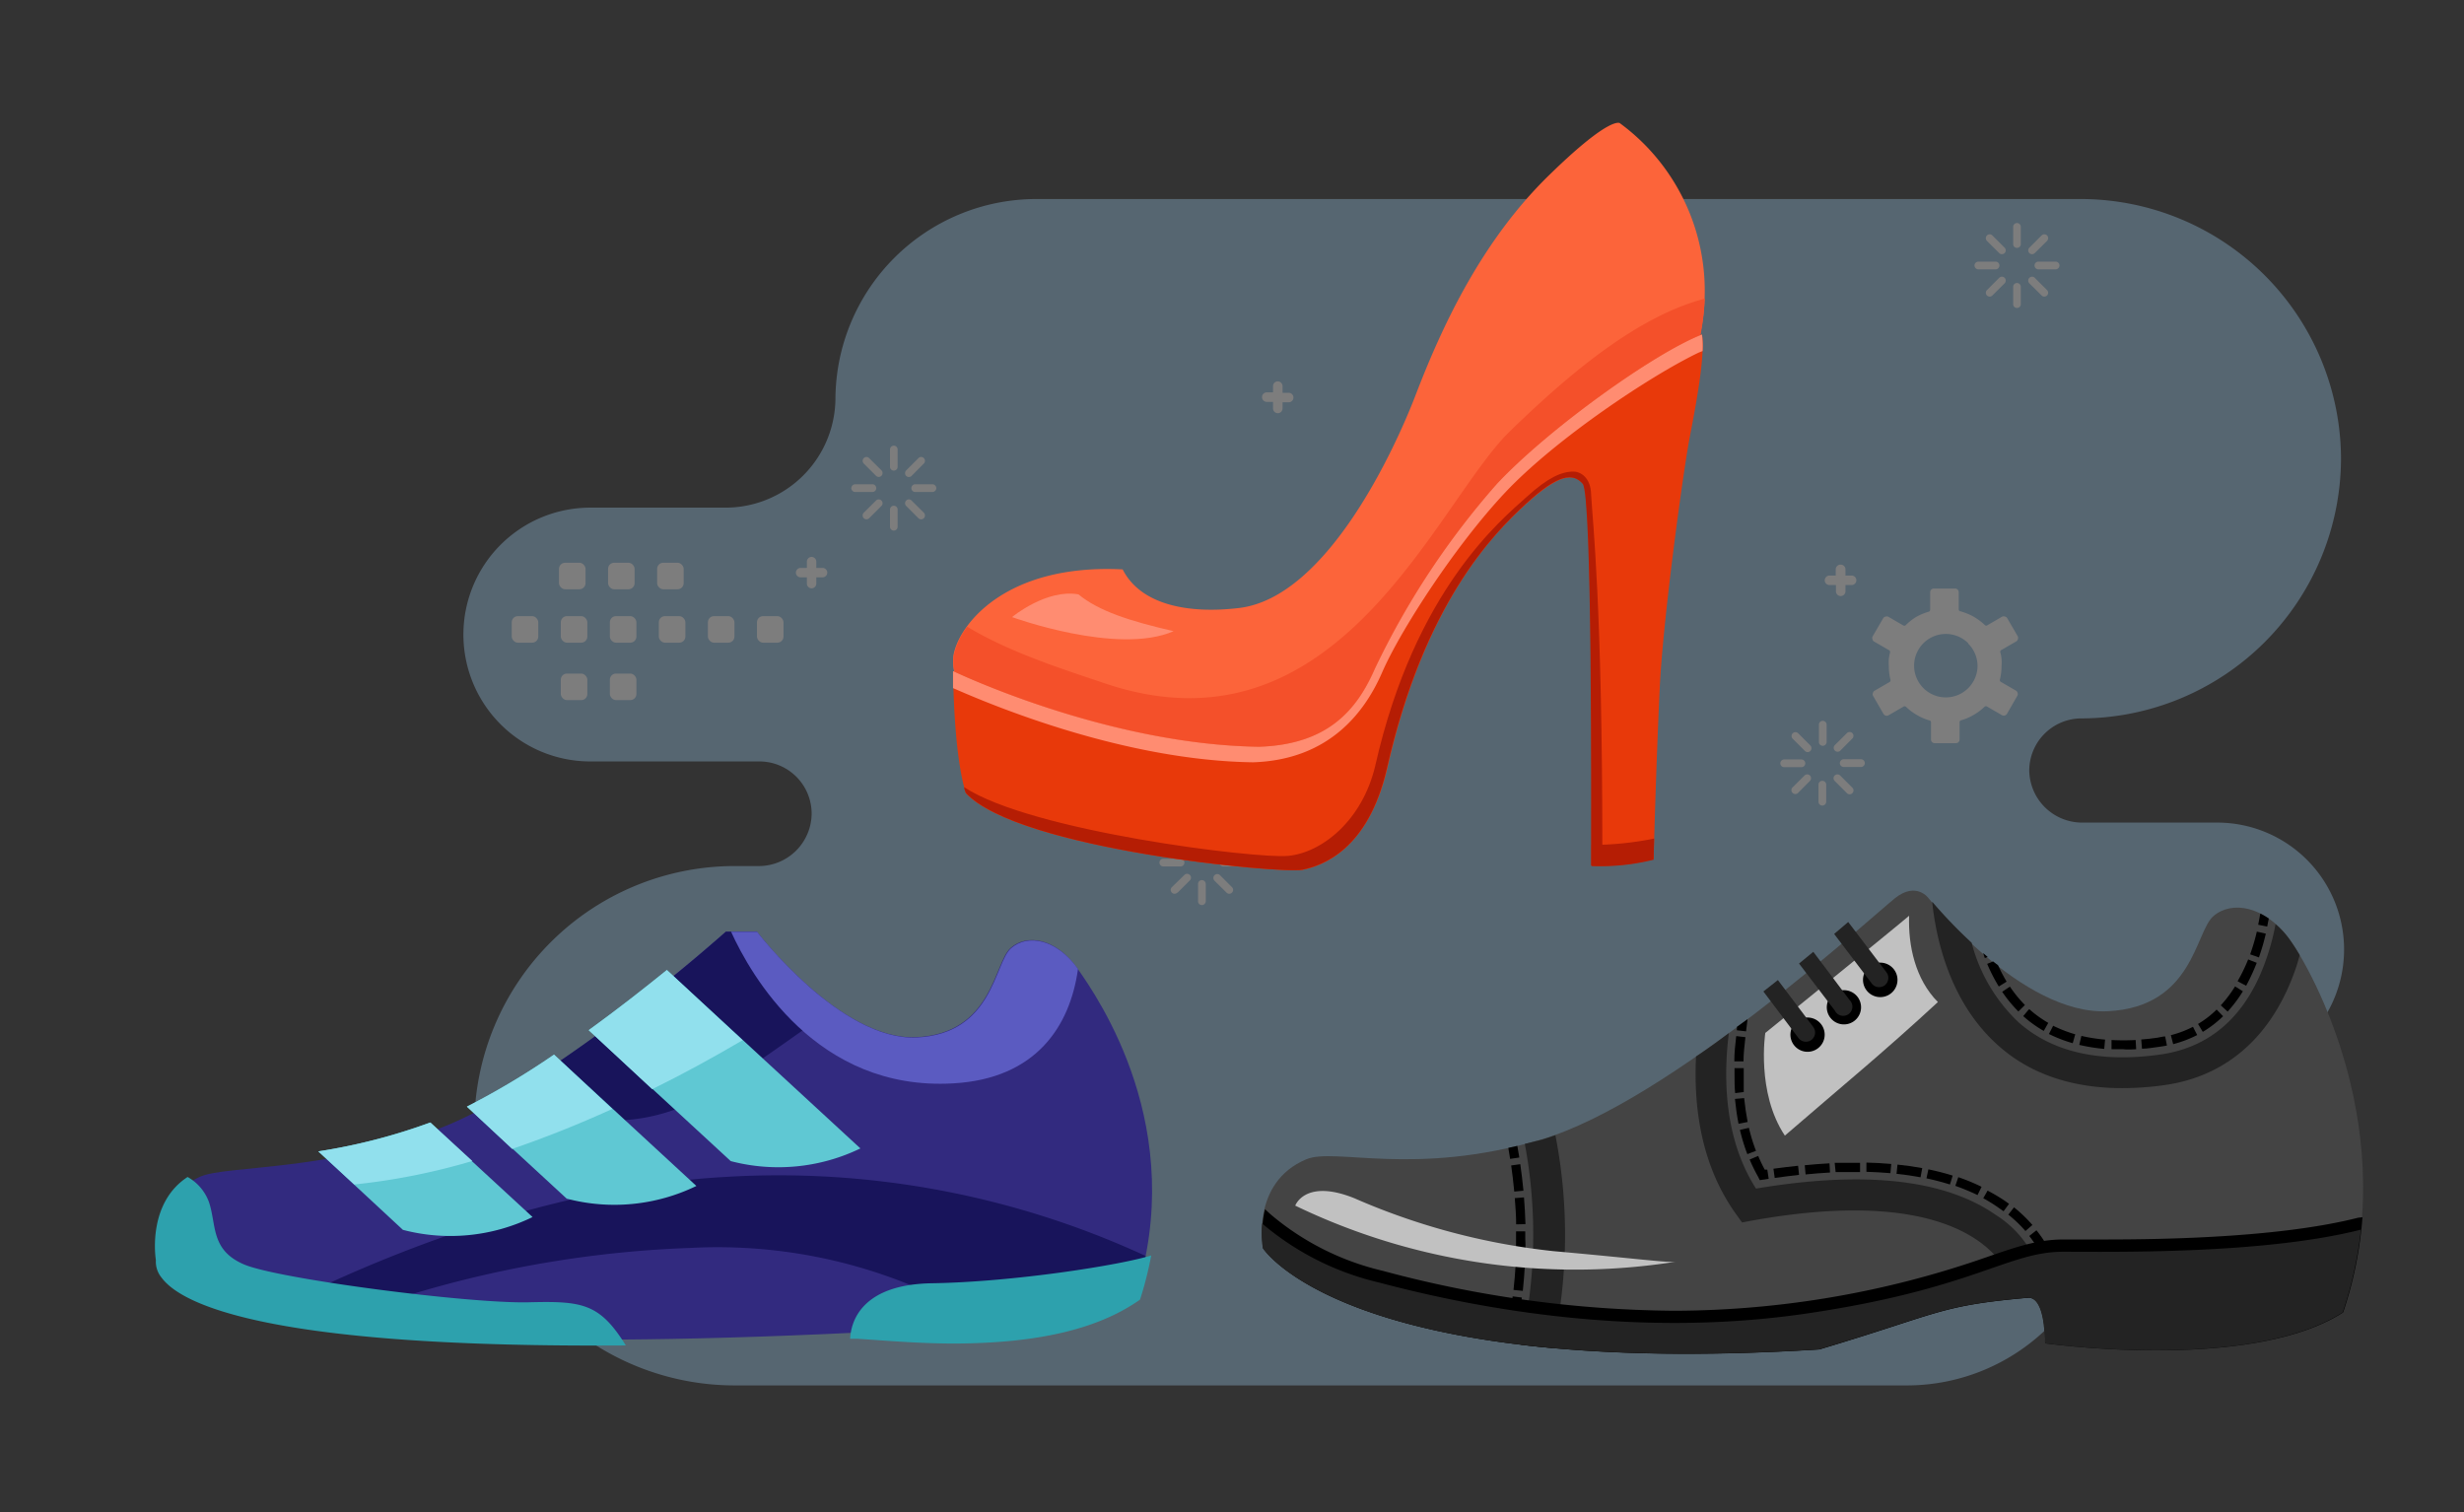 <svg xmlns="http://www.w3.org/2000/svg" viewBox="0 0 233 143"><rect x="0" y="0" width="233" height="143" fill="#333333" stroke="none"/><defs><style>.cls-1{isolation:isolate;}.cls-2{opacity:0.36;}.cls-3{fill:#94bfdf;}.cls-3,.cls-5{fill-rule:evenodd;}.cls-4,.cls-5{fill:#fff;}.cls-6{fill:#322a7f;}.cls-7{fill:#18145b;}.cls-8{fill:#5b5bc1;}.cls-9{fill:#2da1ad;}.cls-10{fill:#5fc8d3;}.cls-11{fill:#91e0ed;}.cls-12{fill:#444;}.cls-13{fill:#232323;}.cls-14{fill:#c1c1c1;mix-blend-mode:overlay;}.cls-15{fill:#fc643a;}.cls-16{fill:#f4502a;}.cls-17{fill:#e8390a;}.cls-18{fill:#b51d04;}.cls-19{fill:#ff8c71;}</style></defs><title>ecommerce</title><g class="cls-1"><g id="Layer_1" data-name="Layer 1"><g class="cls-2"><path class="cls-3" d="M196.82,18.82a24.63,24.63,0,0,1,24.55,24.55h0a24.63,24.63,0,0,1-24.55,24.56h0a4.94,4.94,0,0,0-4.93,4.92h0a5,5,0,0,0,4.93,4.93h12.84a12,12,0,0,1,12,12h0a12,12,0,0,1-12,12,10.39,10.39,0,0,0-10.35,10.36h0A19,19,0,0,1,180.4,131h-111a24.63,24.63,0,0,1-24.55-24.55h0A24.63,24.63,0,0,1,69.44,81.89h2.38A5,5,0,0,0,76.75,77h0A4.94,4.94,0,0,0,71.82,72h-16a12,12,0,0,1-12-12h0a12,12,0,0,1,12-12H68.67A10.39,10.39,0,0,0,79,37.72h0a19,19,0,0,1,18.9-18.9Z"/><rect class="cls-4" x="193.21" y="113.74" width="2.51" height="2.51" rx="0.58"/><rect class="cls-4" x="188.58" y="113.74" width="2.51" height="2.51" rx="0.58"/><path class="cls-4" d="M184.53,113.74h1.34a.58.58,0,0,1,.58.58v1.34a.58.58,0,0,1-.58.58h-1.34a.59.59,0,0,1-.59-.59v-1.34A.58.58,0,0,1,184.53,113.74Z"/><rect class="cls-4" x="179.31" y="113.74" width="2.51" height="2.51" rx="0.58"/><rect class="cls-4" x="174.67" y="113.74" width="2.51" height="2.51" rx="0.58"/><rect class="cls-4" x="188.41" y="108.68" width="2.51" height="2.51" rx="0.58"/><rect class="cls-4" x="183.77" y="108.68" width="2.51" height="2.51" rx="0.58"/><path class="cls-4" d="M179.72,108.68h1.34a.59.59,0,0,1,.59.59v1.34a.58.58,0,0,1-.58.58h-1.34a.58.58,0,0,1-.58-.58v-1.34A.58.58,0,0,1,179.72,108.68Z"/><path class="cls-4" d="M184.53,119.17h1.34a.58.58,0,0,1,.58.58v1.34a.59.59,0,0,1-.59.59h-1.34a.59.59,0,0,1-.59-.59v-1.34A.58.58,0,0,1,184.53,119.17Z"/><path class="cls-4" d="M179.89,119.17h1.34a.58.58,0,0,1,.58.58v1.34a.59.59,0,0,1-.59.59h-1.34a.59.59,0,0,1-.59-.59v-1.34A.58.58,0,0,1,179.89,119.17Z"/><path class="cls-5" d="M172,68.52a.36.36,0,0,1,.36-.36.37.37,0,0,1,.37.36v1.64a.37.37,0,0,1-.37.36.36.36,0,0,1-.36-.36V68.52Zm-2.48,1.33a.36.36,0,0,1,0-.51.36.36,0,0,1,.52,0l1.15,1.15a.37.37,0,0,1,0,.52.36.36,0,0,1-.51,0l-1.16-1.16Zm-.81,2.69a.36.36,0,0,1-.36-.36.37.37,0,0,1,.36-.37h1.63a.37.37,0,0,1,.37.37.36.36,0,0,1-.37.36ZM170,75a.37.37,0,0,1-.52-.52l1.16-1.15a.36.36,0,1,1,.51.51L170,75Zm2.69.81a.37.37,0,0,1-.37.36.36.36,0,0,1-.36-.36V74.2a.36.36,0,0,1,.36-.37.37.37,0,0,1,.37.37v1.63Zm2.47-1.33a.36.36,0,0,1,0,.52.36.36,0,0,1-.51,0l-1.16-1.16a.36.36,0,0,1,0-.51.37.37,0,0,1,.52,0l1.15,1.15Zm.82-2.69a.37.37,0,0,1,.36.37.36.36,0,0,1-.36.36h-1.64a.36.36,0,0,1-.36-.36.37.37,0,0,1,.36-.37Zm-1.33-2.47a.36.36,0,0,1,.51.51L174,71a.37.37,0,0,1-.52-.52Z"/><path class="cls-5" d="M174.51,53.83v.59h.59a.45.45,0,0,1,.44.45h0a.45.45,0,0,1-.44.45h-.59v.59a.45.45,0,0,1-.45.45h0a.45.45,0,0,1-.45-.45v-.59H173a.45.45,0,0,1-.45-.45h0a.46.46,0,0,1,.45-.45h.59v-.59a.45.45,0,0,1,.45-.44h0A.45.45,0,0,1,174.51,53.83Z"/><path class="cls-5" d="M121.28,36.55v.59h.58a.45.45,0,0,1,.45.45h0a.45.45,0,0,1-.45.45h-.58v.59a.45.45,0,0,1-.45.44h0a.45.45,0,0,1-.45-.44V38h-.59a.45.45,0,0,1-.45-.45h0a.45.45,0,0,1,.45-.45h.59v-.59a.45.45,0,0,1,.45-.45h0A.46.46,0,0,1,121.28,36.55Z"/><path class="cls-5" d="M77.19,53.11v.59h.59a.45.45,0,0,1,.45.44h0a.45.45,0,0,1-.45.45h-.59v.59a.45.45,0,0,1-.45.45h0a.45.45,0,0,1-.44-.45v-.59h-.59a.45.45,0,0,1-.45-.45h0a.45.45,0,0,1,.45-.44h.59v-.59a.45.45,0,0,1,.44-.45h0A.45.45,0,0,1,77.19,53.11Z"/><path class="cls-5" d="M84.16,42.5a.36.36,0,1,1,.72,0v1.64a.36.36,0,0,1-.72,0V42.5Zm-2.48,1.33a.36.36,0,0,1,0-.51.35.35,0,0,1,.51,0l1.16,1.15a.37.37,0,0,1,0,.52.36.36,0,0,1-.51,0l-1.16-1.16Zm-.81,2.69a.37.37,0,0,1-.37-.36.38.38,0,0,1,.37-.37H82.5a.37.37,0,0,1,.36.37.36.36,0,0,1-.36.36ZM82.19,49a.36.36,0,0,1-.51,0,.37.37,0,0,1,0-.52l1.16-1.15a.35.35,0,0,1,.51,0,.36.36,0,0,1,0,.51L82.19,49Zm2.69.81a.36.36,0,1,1-.72,0V48.18a.36.36,0,1,1,.72,0v1.63Zm2.48-1.33a.37.37,0,0,1,0,.52.36.36,0,0,1-.51,0l-1.16-1.16a.36.36,0,0,1,0-.51.35.35,0,0,1,.51,0l1.16,1.15Zm.81-2.69a.38.38,0,0,1,.37.37.37.37,0,0,1-.37.36H86.54a.36.36,0,0,1-.36-.36.37.37,0,0,1,.36-.37Zm-1.32-2.47a.35.35,0,0,1,.51,0,.36.36,0,0,1,0,.51L86.2,45a.36.36,0,0,1-.51,0,.37.37,0,0,1,0-.52Z"/><path class="cls-5" d="M113.3,77.91a.36.36,0,0,1,.36-.36.37.37,0,0,1,.37.36v1.63a.38.38,0,0,1-.37.37.37.37,0,0,1-.36-.37V77.91Zm-2.48,1.33a.37.37,0,1,1,.52-.52l1.15,1.16a.35.35,0,0,1,0,.51.36.36,0,0,1-.51,0l-1.16-1.15ZM110,81.93a.37.37,0,0,1-.36-.37.36.36,0,0,1,.36-.36h1.64a.36.36,0,0,1,.36.36.37.37,0,0,1-.36.37Zm1.33,2.47a.36.36,0,0,1-.52,0,.36.36,0,0,1,0-.51L112,82.73a.36.36,0,0,1,.51,0,.36.36,0,0,1,0,.52l-1.15,1.15Zm2.69.82a.37.37,0,0,1-.37.36.36.36,0,0,1-.36-.36V83.58a.36.36,0,0,1,.36-.36.37.37,0,0,1,.37.36v1.64Zm2.48-1.33a.36.36,0,0,1,0,.51.36.36,0,0,1-.52,0l-1.16-1.15a.37.37,0,0,1,.52-.52l1.16,1.16Zm.81-2.69a.36.36,0,0,1,.36.36.37.37,0,0,1-.36.37h-1.64a.37.37,0,0,1-.36-.37.36.36,0,0,1,.36-.36ZM116,78.72a.37.37,0,1,1,.52.52l-1.16,1.15a.37.37,0,0,1-.52,0,.36.36,0,0,1,0-.51Z"/><path class="cls-5" d="M190.37,21.45a.36.36,0,0,1,.72,0v1.63a.36.36,0,1,1-.72,0V21.45Zm-2.48,1.33a.37.37,0,0,1,0-.52.36.36,0,0,1,.51,0l1.16,1.16a.36.36,0,0,1-.51.51l-1.16-1.15Zm-.81,2.69a.38.38,0,0,1-.37-.37.37.37,0,0,1,.37-.36h1.63a.36.36,0,0,1,.36.36.37.37,0,0,1-.36.37Zm1.32,2.47a.36.36,0,1,1-.51-.51l1.16-1.16a.36.36,0,0,1,.51,0,.37.37,0,0,1,0,.52l-1.16,1.15Zm2.69.82a.36.36,0,0,1-.72,0V27.12a.36.36,0,0,1,.72,0v1.64Zm2.48-1.33a.36.36,0,1,1-.51.51l-1.16-1.15a.37.37,0,0,1,0-.52.36.36,0,0,1,.51,0l1.16,1.16Zm.81-2.69a.37.37,0,0,1,.37.36.38.38,0,0,1-.37.37h-1.63a.37.37,0,0,1-.36-.37.36.36,0,0,1,.36-.36Zm-1.32-2.48a.36.36,0,0,1,.51,0,.37.37,0,0,1,0,.52l-1.16,1.15a.36.36,0,0,1-.51-.51Z"/><rect class="cls-4" x="71.58" y="58.26" width="2.51" height="2.51" rx="0.58"/><rect class="cls-4" x="66.94" y="58.26" width="2.51" height="2.51" rx="0.58"/><rect class="cls-4" x="62.3" y="58.26" width="2.51" height="2.51" rx="0.58"/><rect class="cls-4" x="57.67" y="58.26" width="2.51" height="2.51" rx="0.58"/><rect class="cls-4" x="53.03" y="58.26" width="2.51" height="2.51" rx="0.58"/><rect class="cls-4" x="48.39" y="58.26" width="2.51" height="2.51" rx="0.58"/><rect class="cls-4" x="62.14" y="53.21" width="2.51" height="2.51" rx="0.58"/><rect class="cls-4" x="57.5" y="53.21" width="2.51" height="2.51" rx="0.58"/><rect class="cls-4" x="52.86" y="53.21" width="2.51" height="2.51" rx="0.58"/><rect class="cls-4" x="57.67" y="63.69" width="2.51" height="2.51" rx="0.58"/><rect class="cls-4" x="53.03" y="63.69" width="2.51" height="2.51" rx="0.58"/><path class="cls-5" d="M187.71,66.83Zm-1.58-6A3,3,0,1,0,187,63a3,3,0,0,0-.89-2.15Zm-.66-3a5.45,5.45,0,0,1,1.19.5,5.77,5.77,0,0,1,1.05.79.18.18,0,0,0,.22,0l1.41-.82h0a.39.39,0,0,1,.26,0,.34.34,0,0,1,.21.16h0l1,1.72a.37.37,0,0,1,0,.27.35.35,0,0,1-.17.21h0l-1.4.81a.18.18,0,0,0-.09.2h0a3.44,3.44,0,0,1,.12.64,4.87,4.87,0,0,1,0,.66,5.42,5.42,0,0,1-.16,1.3.2.2,0,0,0,.1.21l1.4.81h0a.33.33,0,0,1,.17.21.34.34,0,0,1,0,.26l-1,1.74h0a.35.35,0,0,1-.48.12h0l-1.4-.81a.2.2,0,0,0-.22,0,5.35,5.35,0,0,1-1.05.79,4.93,4.93,0,0,1-1.2.51.19.19,0,0,0-.13.18v1.63a.34.34,0,0,1-.35.35h-2a.34.34,0,0,1-.35-.35V68.3a.18.18,0,0,0-.14-.18,5,5,0,0,1-1.19-.51,5.35,5.35,0,0,1-1.05-.79.2.2,0,0,0-.23,0l-1.4.81a.35.35,0,0,1-.48-.12h0l-1-1.73h0a.3.3,0,0,1,0-.26.29.29,0,0,1,.16-.21l1.41-.82a.19.19,0,0,0,.09-.2h0a5.42,5.42,0,0,1-.16-1.3,4.87,4.87,0,0,1,0-.66,4.52,4.52,0,0,1,.12-.64.2.2,0,0,0-.1-.21l-1.4-.81a.31.31,0,0,1-.16-.21.32.32,0,0,1,0-.27h0l1-1.72h0a.34.34,0,0,1,.21-.16.42.42,0,0,1,.27,0h0l1.41.82a.2.2,0,0,0,.23,0,5.38,5.38,0,0,1,1-.79,5.33,5.33,0,0,1,1.2-.5.19.19,0,0,0,.13-.18V56a.36.36,0,0,1,.1-.25.37.37,0,0,1,.25-.1h2a.37.37,0,0,1,.25.1.36.36,0,0,1,.1.25v1.63A.19.19,0,0,0,185.47,57.8Z"/></g><path class="cls-6" d="M68.64,88.1s-16.06,14.34-27.1,18.61c-10.54,4.09-20.16,3.47-22.61,4.55-4.7,2.08-3.66,7.9-3.66,7.9S12.15,129.34,81.15,126c4.95.3,18.33,1.9,26.19-3.42,5.11-15.77-3.45-28.16-5.45-31s-4.77-3.34-6.34-1.93-1.68,8.07-8.89,8.42-15.11-10-15.11-10Z"/><path class="cls-7" d="M71.55,88.1H68.64A159.21,159.21,0,0,1,48.9,103c3.54,2.43,10.91,5.57,20.27-.88,3.7-2.55,7-4.85,9.73-6.85A38.69,38.69,0,0,1,71.55,88.1Z"/><path class="cls-8" d="M101.93,91.67l0-.06c-2-2.81-4.77-3.34-6.34-1.93s-1.68,8.07-8.89,8.42-15.11-10-15.11-10H69.13c1.85,4.07,8.06,15.09,21,14.34C98,102,101.18,97,101.93,91.67Z"/><path class="cls-7" d="M107.34,122.58a34.16,34.16,0,0,0,1-3.82,82.78,82.78,0,0,0-39.81-7.47c-17.73,1-34.44,8.29-43.75,13.13,1.6.34,3.47.66,5.64.94A103.82,103.82,0,0,1,65.26,118,48.33,48.33,0,0,1,95,126.28C99.36,125.92,103.88,124.92,107.34,122.58Z"/><path class="cls-9" d="M59.18,127.22c-2.49-4-4.12-4.21-9.22-4.08-5.66.13-23.73-2.21-26.91-3.59s-2.55-3.76-3.31-5.94a4.49,4.49,0,0,0-2-2.32c-3.61,2.35-3.12,7.1-3,7.86a2.37,2.37,0,0,0,.54,1.66c1.77,2.4,9.43,6.42,40.83,6.42Z"/><path class="cls-9" d="M107.64,123l.16-.11.06-.18a33.92,33.92,0,0,0,1-4c-2.89.91-13,2.51-20.73,2.63-6.79.11-7.67,3.75-7.74,5.25l.71,0,1.62.11c2,.14,4.68.34,7.63.34C98.06,127,103.7,125.71,107.64,123Z"/><path class="cls-10" d="M65.85,112.14,52.39,99.72a73.84,73.84,0,0,1-8.24,4.92l9.44,8.7A17.74,17.74,0,0,0,65.85,112.14Z"/><path class="cls-10" d="M30.1,108.87l8,7.42a17.73,17.73,0,0,0,12.26-1.21l-9.7-8.94A55.18,55.18,0,0,1,30.1,108.87Z"/><path class="cls-10" d="M63.06,91.72c-2.07,1.68-4.63,3.69-7.39,5.69L69.1,109.79a17.8,17.8,0,0,0,12.26-1.2Z"/><path class="cls-11" d="M63.06,91.72c-2.07,1.68-4.63,3.69-7.39,5.69l6,5.58q4.07-2,8.55-4.63Z"/><path class="cls-11" d="M52.39,99.72a73.84,73.84,0,0,1-8.24,4.92l4.28,4c2.91-1,6.06-2.23,9.47-3.78Z"/><path class="cls-11" d="M40.71,106.14a55.18,55.18,0,0,1-10.61,2.73L33.5,112a61.53,61.53,0,0,0,11.16-2.22Z"/><path class="cls-12" d="M179.18,84.94c-2.06,1.65-21.34,19.26-33.44,22.81s-19.48.72-22.22,1.87c-5.27,2.21-4.1,8.41-4.1,8.41s7.82,12.35,52.59,9.56c11.49-3.43,11.26-4.14,19.78-4.89,1.69,0,1.56,4.31,1.56,4.31s19.38,2.75,28.18-2.92c5.72-16.79-2.88-32.42-5.13-35.41s-5.34-3.56-7.09-2.06-1.88,8.6-10,9-16.91-10.65-16.91-10.65S181.24,83.29,179.18,84.94Z"/><path d="M143.5,125.2l-.85-.17c.15-.8.29-1.63.39-2.45l.87.11C143.8,123.53,143.66,124.37,143.5,125.2Zm.49-3.14-.87-.09c.09-.82.16-1.65.21-2.48l.87.05Q144.13,120.82,144,122.06Zm.24-3.15-.87,0c0-.61,0-1.21,0-1.81v-.67h.87v.68C144.27,117.67,144.25,118.28,144.23,118.91Zm-.86-3.14c0-.86-.07-1.68-.13-2.48l.87-.07c.07.81.11,1.66.14,2.53Zm-.18-3.1c-.08-.87-.18-1.69-.29-2.47l.86-.12c.11.79.22,1.63.3,2.51Z"/><path class="cls-13" d="M144.19,108.16a46.87,46.87,0,0,1-.37,19c1,.12,1.93.22,3,.31a49.22,49.22,0,0,0,.26-20.13c-.44.16-.87.3-1.29.43Z"/><path class="cls-13" d="M188.71,114.87c-4.83-3.37-12.46-4.2-22.66-2.48-2.83-4.44-3.16-9.87-2.57-14.7-1,.75-2,1.49-3.1,2.21-.25,5,.56,10.43,3.81,14.94l.54.75.91-.17c22.23-4,24.51,5.74,24.53,5.84l2.87-.53A9.93,9.93,0,0,0,188.71,114.87Z"/><path class="cls-13" d="M216.4,88.68a8,8,0,0,0-1.22-1.3,22.44,22.44,0,0,1-.8,3.08c-1.83,5.47-5.25,8.58-10.15,9.26-5.72.79-10.23-.25-13.4-3.1a15.83,15.83,0,0,1-4.39-7.48,45.14,45.14,0,0,1-3.73-3.88c.36,3.49,1.66,9.47,6.16,13.52,3,2.73,7,4.11,11.81,4.11a28.89,28.89,0,0,0,3.95-.28c6-.83,10.33-4.71,12.52-11.22.12-.36.21-.72.31-1.08A17.49,17.49,0,0,0,216.4,88.68Z"/><path d="M142.8,109.58l.87-.13c-.06-.38-.12-.75-.19-1.1l-.85.19C142.69,108.87,142.75,109.22,142.8,109.58Z"/><path d="M164,100.36l.87,0c0-.74.09-1.51.18-2.29l-.87-.1C164.08,98.8,164,99.59,164,100.36Z"/><path d="M166.05,108.82a16.28,16.28,0,0,1-.67-2.18l-.85.2a18.47,18.47,0,0,0,.7,2.29Z"/><path d="M164.4,106.26l.86-.17c-.14-.73-.25-1.48-.33-2.26l-.87.08C164.14,104.72,164.25,105.51,164.4,106.26Z"/><path d="M166.41,111.59l.84-.13-.13-.86-.24,0a12.88,12.88,0,0,1-.62-1.3l-.81.34a15.77,15.77,0,0,0,.81,1.65Z"/><path d="M167.82,111.38c.78-.11,1.55-.2,2.3-.29l-.09-.86c-.76.08-1.54.17-2.33.28Z"/><path d="M178.76,110.93l.08-.87c-.76-.07-1.55-.11-2.35-.13l0,.87C177.25,110.82,178,110.87,178.76,110.93Z"/><path d="M164.24,97.42l.87.1.14-1.15-1,.72Z"/><path d="M173.58,110.83c.65,0,1.29,0,1.91,0h.4v-.88h-.4c-.63,0-1.28,0-2,0Z"/><path d="M187,113l.38-.78a18.1,18.1,0,0,0-2.2-.91l-.28.82A21,21,0,0,1,187,113Z"/><path d="M182.35,110.57l-.18.85c.76.16,1.51.36,2.22.58l.26-.84A23.44,23.44,0,0,0,182.35,110.57Z"/><path d="M187.54,113.3a15,15,0,0,1,1.59,1l.33.23.52-.7-.35-.25a16.69,16.69,0,0,0-1.68-1Z"/><path d="M190.45,114.16l-.54.69a12.54,12.54,0,0,1,1.62,1.55l.66-.57A13.79,13.79,0,0,0,190.45,114.16Z"/><path d="M193.87,118.33a12.08,12.08,0,0,0-1.3-2l-.68.54a11.55,11.55,0,0,1,1.2,1.89Z"/><path d="M181.77,110.45c-.75-.14-1.54-.25-2.34-.33l-.09.87c.77.08,1.54.19,2.27.33Z"/><path d="M173,110q-1.14.06-2.34.18l.08.87q1.19-.12,2.31-.18Z"/><path d="M164.89,103.26c0-.55,0-1.1,0-1.67V101l-.87,0c0,.21,0,.43,0,.64,0,.59,0,1.16.06,1.72Z"/><path d="M193.32,119.23a6.88,6.88,0,0,1,.44,1.37l.14.78.86-.15-.14-.79a7.91,7.91,0,0,0-.49-1.55Z"/><path d="M187.91,91.14a16.53,16.53,0,0,0,1.1,2.14l.74-.46a16.13,16.13,0,0,1-.81-1.55l-.47-.36Z"/><path d="M187.69,90.59l.27-.1-.43-.37C187.59,90.27,187.63,90.44,187.69,90.59Z"/><polygon points="191.59 95.74 191.77 95.54 191.88 95.41 191.59 95.74"/><path d="M190.86,95.64l.62-.61a12.22,12.22,0,0,1-1.42-1.74l-.73.49A12.74,12.74,0,0,0,190.86,95.64Z"/><path d="M199.06,98.3a15.65,15.65,0,0,1-2.24-.35l-.2.85a17.35,17.35,0,0,0,2.36.38Z"/><path d="M204.74,98c-.24,0-.48.09-.73.12-.52.08-1,.13-1.53.17l.07.87c.52,0,1-.1,1.58-.17l.78-.13Z"/><path d="M193.69,96.72a10.82,10.82,0,0,1-1.8-1.3l-.12.12-.45.54a11.27,11.27,0,0,0,1.94,1.4Z"/><path d="M196,98.64l.24-.84a12.42,12.42,0,0,1-2.09-.81l-.4.78A13.13,13.13,0,0,0,196,98.64Z"/><path d="M205.5,98.73a11.21,11.21,0,0,0,2.27-.86l-.4-.78a9.7,9.7,0,0,1-2.09.79Z"/><path d="M208.3,97.57a10.47,10.47,0,0,0,1.92-1.48l-.61-.63a9.11,9.11,0,0,1-1.76,1.36Z"/><path d="M202,99.21l-.05-.87a21.75,21.75,0,0,1-2.28,0l0,.87q.54,0,1.11,0C201.1,99.25,201.53,99.24,202,99.21Z"/><path d="M212.86,90l-.08.24.83.29.08-.25a19.92,19.92,0,0,0,.57-2l-.85-.19A18.86,18.86,0,0,1,212.86,90Z"/><path d="M210,95.06l.65.59a12.33,12.33,0,0,0,1.44-1.92l-.74-.46A11.81,11.81,0,0,1,210,95.06Z"/><path d="M214.54,86.85a7.26,7.26,0,0,0-.8-.47l-.2,1.06.85.17Z"/><path d="M212.4,93.21a18.94,18.94,0,0,0,1-2.17l-.81-.32a16.39,16.39,0,0,1-1,2.06Z"/><path d="M223,115.14c-8.09,2.06-20.41,2.06-24.46,2.06h-3.4c-2.46,0-4.46.7-7.22,1.65a90,90,0,0,1-29.55,5.09,108.65,108.65,0,0,1-27.63-3.78,25.3,25.3,0,0,1-10.57-5.32l-.55-.5a9.82,9.82,0,0,0-.16,3.7s7.82,12.35,52.59,9.56c11.49-3.43,11.26-4.14,19.78-4.89,1.69,0,1.56,4.31,1.56,4.31s19.38,2.75,28.18-2.92a36.38,36.38,0,0,0,1.83-9Z"/><path class="cls-13" d="M221.53,124.09a36.08,36.08,0,0,0,1.72-7.82c-9.2,2.34-23.25,2.09-28.15,2.09-5.24,0-8.45,3.5-24.19,5.83s-30.6-.29-40.51-2.92a26.27,26.27,0,0,1-11.05-5.58,10,10,0,0,0,.07,2.34s7.82,12.35,52.59,9.56c11.49-3.43,11.26-4.14,19.78-4.89,1.69,0,1.56,4.31,1.56,4.31S212.73,129.76,221.53,124.09Z"/><path class="cls-14" d="M122.48,114s.92-2.58,5.59-.7a63.77,63.77,0,0,0,18.8,5c8.16.73,10.84,1.12,11.62,1A60.92,60.92,0,0,1,122.48,114Z"/><path class="cls-14" d="M166.93,97.67s12.24-9.91,13.6-11.08c-.1,2.82.58,6,2.72,8.16-5.15,4.76-8.74,7.68-14.47,12.63C166.06,103.3,166.93,97.67,166.93,97.67Z"/><path d="M172.22,96.86a1.62,1.62,0,1,1-2.27-.32A1.62,1.62,0,0,1,172.22,96.86Z"/><path d="M175.66,94.27a1.62,1.62,0,1,1-2.27-.32A1.63,1.63,0,0,1,175.66,94.27Z"/><path d="M179.1,91.67a1.63,1.63,0,1,1-2.28-.32A1.63,1.63,0,0,1,179.1,91.67Z"/><path class="cls-13" d="M174.77,87.18l-1.33,1.13L177,93a.85.85,0,0,0,.69.34.86.86,0,0,0,.53-.17.89.89,0,0,0,.17-1.23Z"/><path class="cls-13" d="M173.51,95.56a.87.87,0,1,0,1.39-1L171.47,90l-1.35,1.11Z"/><path class="cls-13" d="M170.07,98.16a.88.88,0,0,0,.7.34.85.85,0,0,0,.52-.17.88.88,0,0,0,.17-1.23l-3.34-4.43-1.37,1.08Z"/><path class="cls-15" d="M92.16,66.33a4.55,4.55,0,0,1-2-4.35c.47-2.81,4.81-8.7,16-8.14,1.71,3.37,6.24,4.22,11,3.65,8.47-1,14.93-15.54,16.65-20,2.52-6.58,6.27-14.72,12.75-21,5.78-5.63,6.62-4.84,6.62-4.84a19.67,19.67,0,0,1,7.6,19.92c-1,5.59-3.9,13.74-7.65,11.83a32.73,32.73,0,0,0-3.84-1.54l-7,5.41-6.17,7.65L128.66,69l-9.9,3.07Z"/><path class="cls-16" d="M159.5,36.71a39.52,39.52,0,0,0,1.33-5.18,21.8,21.8,0,0,0,.37-3.29c-6.32,1.67-12.65,6.93-18.47,12.59-7,6.86-16.18,31.25-38.27,23.78-4-1.35-9-2.93-13-5.35A6.8,6.8,0,0,0,90.19,62a4.55,4.55,0,0,0,2,4.35l26.6,5.75,9.9-3.07,7.55-14.13,6.17-7.65,7-5.41S158.06,41,159.5,36.71Z"/><path class="cls-17" d="M90.13,63.45s14.42,7,28.94,7.16c6.5-.21,9.25-3.48,10.94-7.36a75.46,75.46,0,0,1,11.54-17.5c4.86-5.19,14.85-12.35,19.39-14.12.29,1.66-.35,5.59-1.13,9.58-.58,2.92-2.55,17.21-2.86,23.81-.36,7.52-.58,16.23-.58,16.23a20.75,20.75,0,0,1-5.87.6c0-5.57.11-35.1-.8-36.1s-2.18-1-5.37,1.89-9.63,9.48-13.14,25c-1.82,7.76-6.15,9.22-8,9.61S96.3,80.35,91.33,75C90.13,71.11,90.13,63.45,90.13,63.45Z"/><path class="cls-18" d="M148.79,44.59c-1.11,0-2.4.55-4.42,2.39-2.37,2.14-10.56,8.76-14.32,25.41-1.22,5.2-5.05,8.24-8.25,8.54-3,.28-24.26-2.3-30.63-6.5,0,.19.1.38.16.55,5,5.37,29.93,7.66,31.82,7.26s6.22-1.85,8-9.61c3.51-15.51,10-22.11,13.14-25s4.46-2.9,5.37-1.89.8,30.53.8,36.1l1.06,0c0-.13,0-.26,0-.39V80.29c0-23-.91-30.84-1.06-33.53C150.43,45.14,149.44,44.59,148.79,44.59Z"/><path class="cls-18" d="M156.42,79.29a29.5,29.5,0,0,1-5.92.6v2a20.75,20.75,0,0,0,5.87-.6S156.38,80.51,156.42,79.29Z"/><path class="cls-19" d="M90.16,65.08c3.68,1.62,16.12,6.83,28.33,7,7.41-.24,10.69-5,12.22-8.53,1.75-4,6.93-12,11.64-17s13.67-11,18.28-13.21l.37-.15a8.15,8.15,0,0,0-.06-1.56c-4.54,1.77-14.53,8.93-19.39,14.12A75.46,75.46,0,0,0,130,63.25c-1.69,3.88-4.44,7.15-10.94,7.36-14.52-.2-28.94-7.16-28.94-7.16s0,.64,0,1.63Z"/><path class="cls-19" d="M95.7,58.35s3.24-2.69,6.28-2.15c1.91,1.58,4.86,2.53,9,3.48C105.7,62,95.7,58.35,95.7,58.35Z"/></g></g></svg>